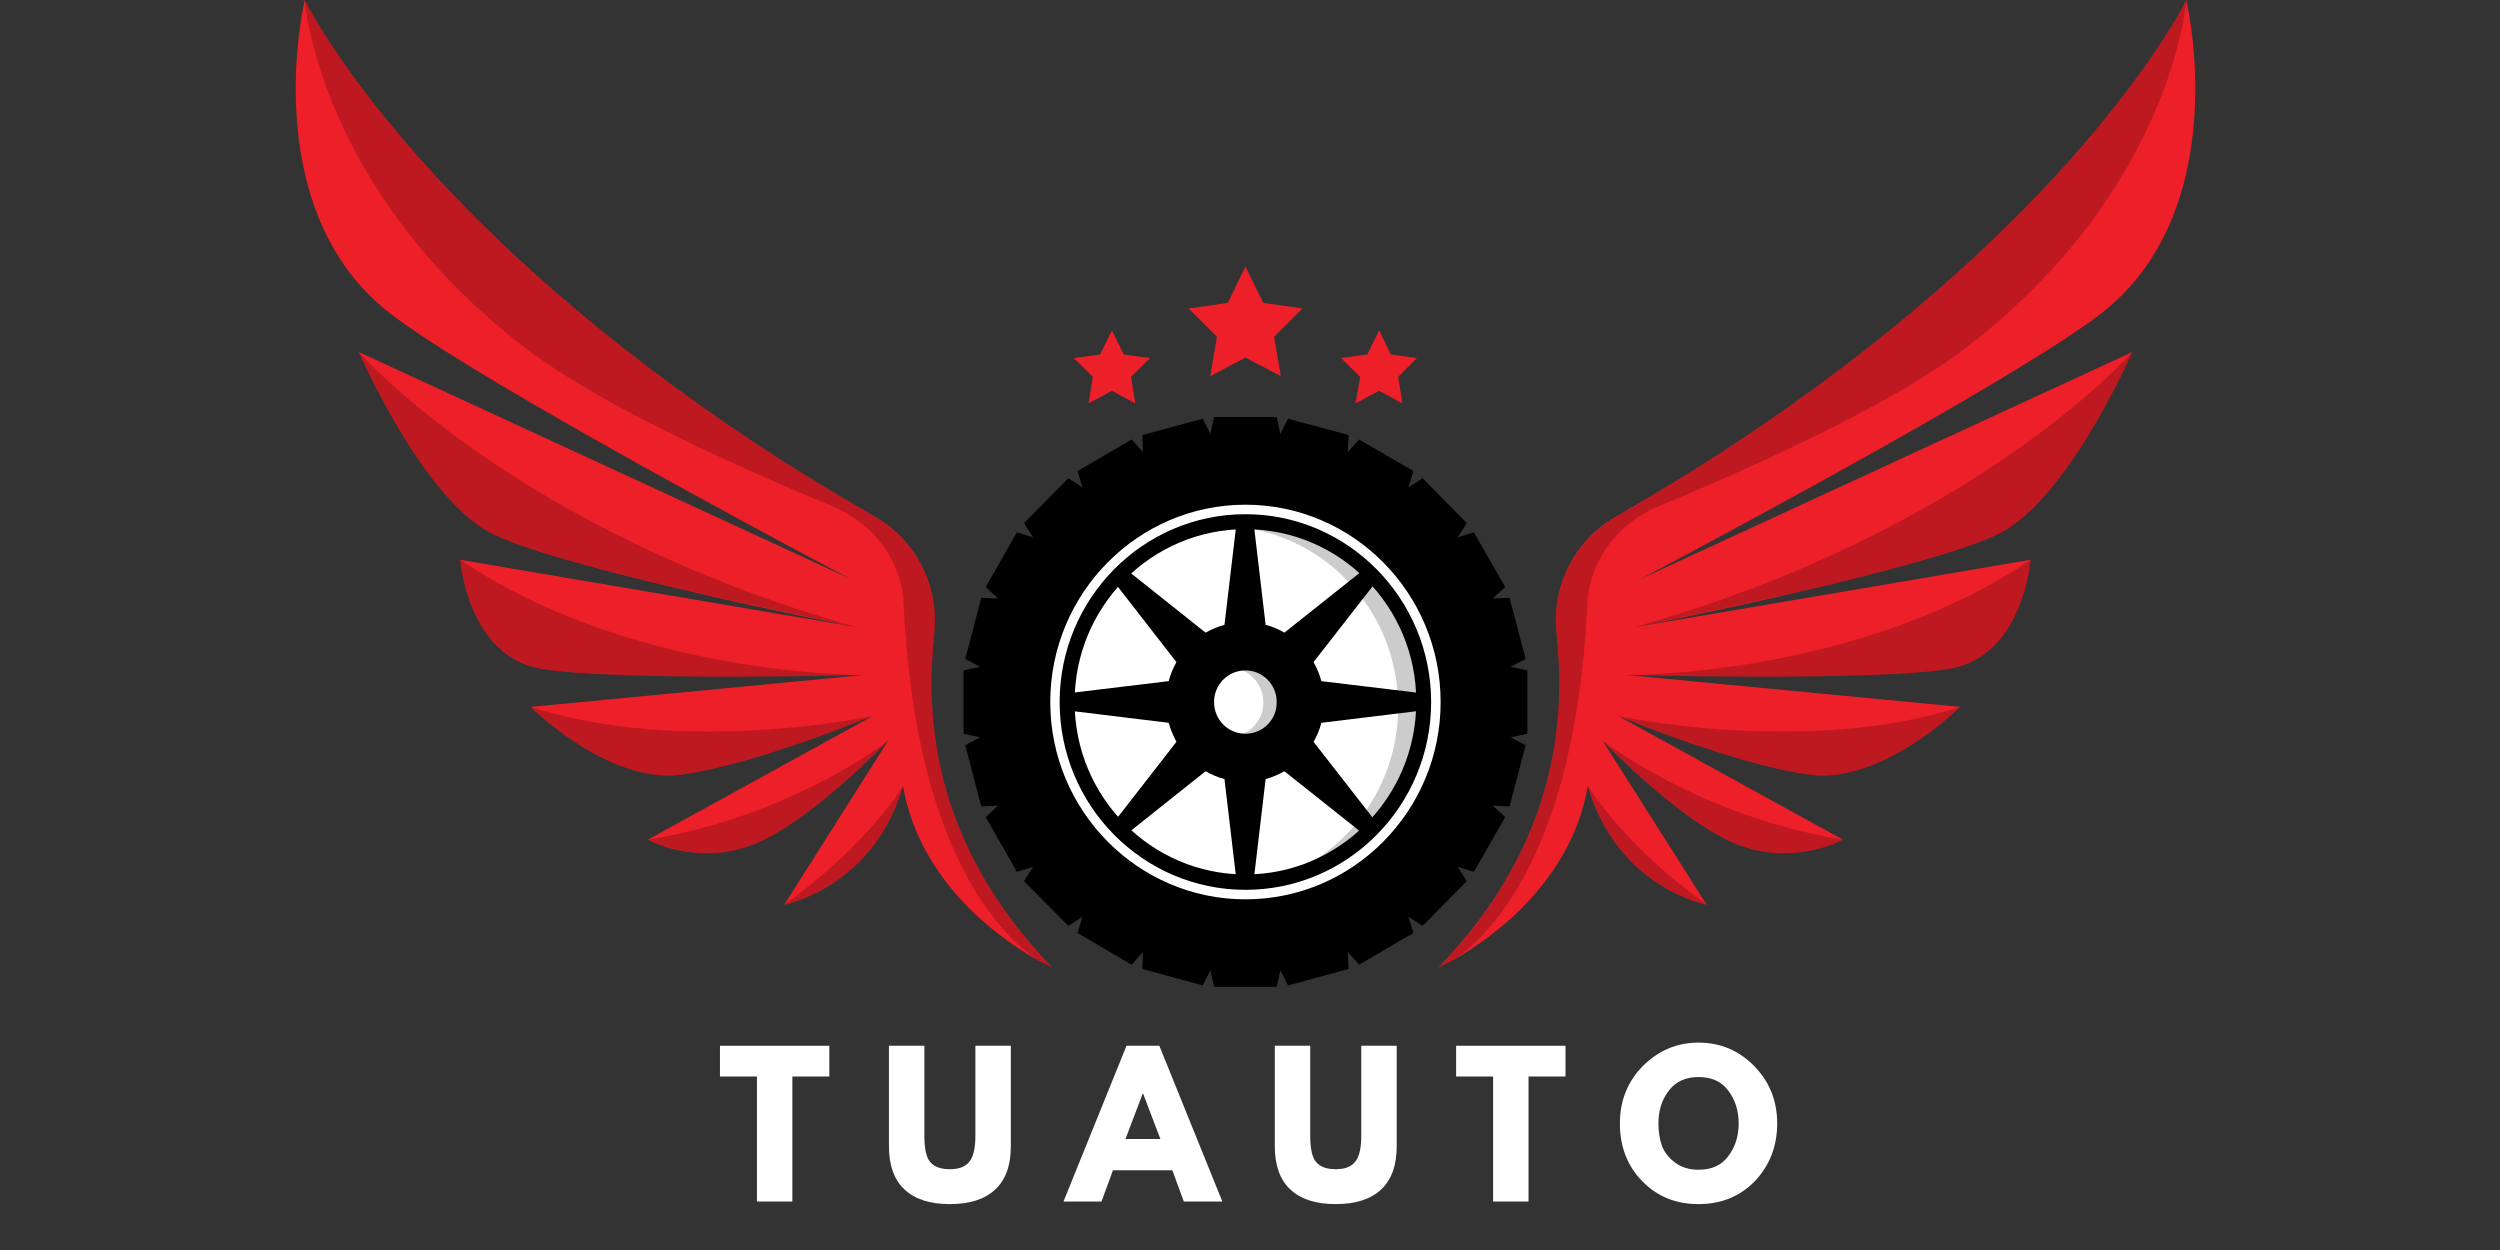 <svg xmlns="http://www.w3.org/2000/svg" xmlns:xlink="http://www.w3.org/1999/xlink" width="100" zoomAndPan="magnify" viewBox="0 0 75 37.5" height="50" preserveAspectRatio="xMidYMid meet" version="1.0"><rect x="0" y="0" width="75" height="37.5" fill="#333333" stroke="none"/><defs><filter x="0%" y="0%" width="100%" height="100%" id="cd71f970eb"><feColorMatrix values="0 0 0 0 1 0 0 0 0 1 0 0 0 0 1 0 0 0 1 0" color-interpolation-filters="sRGB"/></filter><g/><clipPath id="ad5c86b26b"><path d="M 29 12 L 46 12 L 46 29.605 L 29 29.605 Z M 29 12 " clip-rule="nonzero"/></clipPath><mask id="aa150bb558"><g filter="url(#cd71f970eb)"><rect x="-7.5" width="90" fill="#000000" y="-3.75" height="45" fill-opacity="0.2"/></g></mask><clipPath id="2a2bbc0271"><path d="M 1 0.395 L 7.887 0.395 L 7.887 11.527 L 1 11.527 Z M 1 0.395 " clip-rule="nonzero"/></clipPath><clipPath id="1775c5a457"><path d="M 0.781 0.395 L 7.887 0.395 L 7.887 11.527 L 0.781 11.527 Z M 0.781 0.395 " clip-rule="nonzero"/></clipPath><clipPath id="0e903d1ce2"><rect x="0" width="8" y="0" height="12"/></clipPath><mask id="e86d0b128d"><g filter="url(#cd71f970eb)"><rect x="-7.5" width="90" fill="#000000" y="-3.75" height="45" fill-opacity="0.2"/></g></mask><clipPath id="5111550942"><path d="M 0.492 0.656 L 2.625 0.656 L 2.625 3.5 L 0.492 3.5 Z M 0.492 0.656 " clip-rule="nonzero"/></clipPath><clipPath id="7bbf8d374b"><rect x="0" width="3" y="0" height="4"/></clipPath><clipPath id="7b0b902635"><path d="M 28 12 L 46 12 L 46 29.605 L 28 29.605 Z M 28 12 " clip-rule="nonzero"/></clipPath><clipPath id="5dd7ee65e4"><path d="M 43 0 L 65.859 0 L 65.859 29.605 L 43 29.605 Z M 43 0 " clip-rule="nonzero"/></clipPath><clipPath id="8d9b4a06e9"><path d="M 43 0 L 65.859 0 L 65.859 29.605 L 43 29.605 Z M 43 0 " clip-rule="nonzero"/></clipPath><clipPath id="6747b216e3"><path d="M 8.871 0 L 32 0 L 32 29.605 L 8.871 29.605 Z M 8.871 0 " clip-rule="nonzero"/></clipPath><clipPath id="3e299c4cd6"><path d="M 9 0 L 32 0 L 32 29.605 L 9 29.605 Z M 9 0 " clip-rule="nonzero"/></clipPath></defs><g clip-path="url(#ad5c86b26b)"><path fill="#000000" d="M 45.336 21.055 C 45.336 21.586 45.285 22.109 45.184 22.629 C 45.078 23.145 44.93 23.652 44.727 24.141 C 44.527 24.629 44.281 25.094 43.992 25.531 C 43.699 25.973 43.371 26.379 43 26.754 C 42.629 27.129 42.227 27.465 41.793 27.758 C 41.355 28.051 40.898 28.301 40.414 28.504 C 39.93 28.703 39.43 28.859 38.918 28.961 C 38.402 29.062 37.887 29.117 37.363 29.117 C 36.84 29.117 36.32 29.062 35.805 28.961 C 35.293 28.859 34.793 28.703 34.312 28.504 C 33.828 28.301 33.367 28.051 32.934 27.758 C 32.496 27.465 32.094 27.129 31.723 26.754 C 31.355 26.379 31.023 25.973 30.734 25.531 C 30.441 25.094 30.195 24.629 29.996 24.141 C 29.797 23.652 29.645 23.145 29.543 22.629 C 29.441 22.109 29.391 21.586 29.391 21.055 C 29.391 20.527 29.441 20 29.543 19.48 C 29.645 18.965 29.797 18.457 29.996 17.969 C 30.195 17.48 30.441 17.016 30.734 16.578 C 31.023 16.137 31.355 15.73 31.723 15.355 C 32.094 14.98 32.496 14.645 32.934 14.352 C 33.367 14.059 33.828 13.809 34.312 13.609 C 34.793 13.406 35.293 13.254 35.805 13.148 C 36.32 13.047 36.84 12.992 37.363 12.992 C 37.887 12.992 38.402 13.047 38.918 13.148 C 39.43 13.254 39.93 13.406 40.414 13.609 C 40.898 13.809 41.355 14.059 41.793 14.352 C 42.227 14.645 42.629 14.98 43 15.355 C 43.371 15.73 43.699 16.137 43.992 16.578 C 44.281 17.016 44.527 17.48 44.727 17.969 C 44.93 18.457 45.078 18.965 45.184 19.48 C 45.285 20 45.336 20.527 45.336 21.055 Z M 45.336 21.055 " fill-opacity="1" fill-rule="nonzero"/></g><path fill="#ffffff" d="M 43.508 21.055 C 43.508 21.461 43.469 21.867 43.387 22.266 C 43.309 22.668 43.191 23.055 43.039 23.434 C 42.883 23.809 42.695 24.168 42.473 24.508 C 42.246 24.844 41.992 25.16 41.707 25.445 C 41.422 25.734 41.109 25.992 40.777 26.219 C 40.441 26.445 40.086 26.637 39.715 26.793 C 39.34 26.949 38.957 27.066 38.562 27.148 C 38.164 27.227 37.766 27.266 37.363 27.266 C 36.957 27.266 36.559 27.227 36.164 27.148 C 35.77 27.066 35.383 26.949 35.012 26.793 C 34.637 26.637 34.285 26.445 33.949 26.219 C 33.613 25.992 33.301 25.734 33.016 25.445 C 32.73 25.16 32.477 24.844 32.254 24.508 C 32.027 24.168 31.84 23.809 31.684 23.434 C 31.531 23.055 31.414 22.668 31.336 22.266 C 31.258 21.867 31.219 21.461 31.219 21.055 C 31.219 20.648 31.258 20.242 31.336 19.844 C 31.414 19.441 31.531 19.055 31.684 18.676 C 31.84 18.301 32.027 17.941 32.254 17.605 C 32.477 17.266 32.73 16.949 33.016 16.664 C 33.301 16.375 33.613 16.117 33.949 15.891 C 34.285 15.664 34.637 15.473 35.012 15.316 C 35.383 15.16 35.77 15.043 36.164 14.961 C 36.559 14.883 36.957 14.844 37.363 14.844 C 37.766 14.844 38.164 14.883 38.562 14.961 C 38.957 15.043 39.34 15.16 39.715 15.316 C 40.086 15.473 40.441 15.664 40.777 15.891 C 41.109 16.117 41.422 16.375 41.707 16.664 C 41.992 16.949 42.246 17.266 42.473 17.605 C 42.695 17.941 42.883 18.301 43.039 18.676 C 43.191 19.055 43.309 19.441 43.387 19.844 C 43.469 20.242 43.508 20.648 43.508 21.055 Z M 43.508 21.055 " fill-opacity="1" fill-rule="nonzero"/><path fill="#ffffff" d="M 42.711 21.055 C 42.711 21.41 42.676 21.762 42.609 22.109 C 42.539 22.457 42.438 22.797 42.305 23.125 C 42.168 23.453 42.004 23.766 41.809 24.059 C 41.613 24.355 41.395 24.629 41.145 24.879 C 40.895 25.129 40.625 25.355 40.336 25.551 C 40.043 25.75 39.734 25.914 39.41 26.051 C 39.086 26.188 38.75 26.289 38.406 26.359 C 38.062 26.43 37.715 26.461 37.363 26.461 C 37.012 26.461 36.664 26.43 36.32 26.359 C 35.973 26.289 35.641 26.188 35.316 26.051 C 34.992 25.914 34.684 25.75 34.391 25.551 C 34.098 25.355 33.828 25.129 33.578 24.879 C 33.332 24.629 33.109 24.355 32.914 24.059 C 32.719 23.766 32.555 23.453 32.422 23.125 C 32.285 22.797 32.184 22.457 32.117 22.109 C 32.047 21.762 32.012 21.41 32.012 21.055 C 32.012 20.699 32.047 20.348 32.117 20 C 32.184 19.652 32.285 19.312 32.422 18.984 C 32.555 18.656 32.719 18.344 32.914 18.051 C 33.109 17.754 33.332 17.48 33.578 17.23 C 33.828 16.98 34.098 16.754 34.391 16.559 C 34.684 16.359 34.992 16.195 35.316 16.059 C 35.641 15.922 35.973 15.82 36.32 15.75 C 36.664 15.68 37.012 15.648 37.363 15.648 C 37.715 15.648 38.062 15.68 38.406 15.75 C 38.75 15.82 39.086 15.922 39.41 16.059 C 39.734 16.195 40.043 16.359 40.336 16.559 C 40.625 16.754 40.895 16.98 41.145 17.23 C 41.395 17.48 41.613 17.754 41.809 18.051 C 42.004 18.344 42.168 18.656 42.305 18.984 C 42.438 19.312 42.539 19.652 42.609 20 C 42.676 20.348 42.711 20.699 42.711 21.055 Z M 42.711 21.055 " fill-opacity="1" fill-rule="nonzero"/><g mask="url(#aa150bb558)"><g transform="matrix(1, 0, 0, 1, 35, 15)"><g clip-path="url(#0e903d1ce2)"><g clip-path="url(#2a2bbc0271)"><path fill="#000000" d="M 2.363 0.648 C 1.891 0.648 1.438 0.707 1.004 0.82 C 1.191 0.801 1.379 0.793 1.574 0.793 C 4.531 0.793 6.922 3.211 6.922 6.199 C 6.922 8.715 5.227 10.828 2.934 11.434 C 5.621 11.148 7.719 8.848 7.719 6.055 C 7.719 3.074 5.32 0.648 2.363 0.648 Z M 2.363 0.648 " fill-opacity="1" fill-rule="nonzero"/></g><g clip-path="url(#1775c5a457)"><path fill="#ffffff" d="M 2.934 11.457 C 2.926 11.457 2.918 11.449 2.918 11.441 C 2.918 11.434 2.926 11.418 2.934 11.418 C 5.273 10.797 6.91 8.656 6.91 6.199 C 6.91 3.227 4.516 0.809 1.574 0.809 C 1.387 0.809 1.199 0.816 1.012 0.836 C 1.004 0.836 0.996 0.828 0.988 0.82 C 0.988 0.816 0.996 0.801 1.004 0.801 C 1.445 0.684 1.906 0.625 2.371 0.625 C 5.332 0.625 7.742 3.059 7.742 6.055 C 7.742 7.406 7.25 8.699 6.352 9.695 C 5.457 10.695 4.25 11.316 2.934 11.457 Z M 1.574 0.777 C 4.539 0.777 6.945 3.211 6.945 6.207 C 6.945 8.598 5.406 10.695 3.172 11.398 C 5.773 11.004 7.703 8.75 7.703 6.07 C 7.703 3.094 5.312 0.676 2.371 0.676 C 1.992 0.676 1.617 0.711 1.25 0.793 C 1.355 0.777 1.465 0.777 1.574 0.777 Z M 1.574 0.777 " fill-opacity="1" fill-rule="nonzero"/></g></g></g></g><path fill="#000000" d="M 37.363 26.695 C 34.289 26.695 31.789 24.168 31.789 21.062 C 31.789 17.957 34.289 15.426 37.363 15.426 C 40.434 15.426 42.934 17.957 42.934 21.062 C 42.934 24.168 40.441 26.695 37.363 26.695 Z M 37.363 15.875 C 34.535 15.875 32.238 18.195 32.238 21.055 C 32.238 23.914 34.535 26.234 37.363 26.234 C 40.188 26.234 42.488 23.914 42.488 21.055 C 42.496 18.195 40.195 15.875 37.363 15.875 Z M 37.363 15.875 " fill-opacity="1" fill-rule="nonzero"/><path fill="#ffffff" d="M 38.531 21.055 C 38.531 21.211 38.504 21.363 38.445 21.508 C 38.383 21.652 38.301 21.781 38.191 21.891 C 38.082 22.004 37.953 22.09 37.809 22.148 C 37.668 22.207 37.516 22.238 37.363 22.238 C 37.207 22.238 37.059 22.207 36.914 22.148 C 36.77 22.09 36.645 22.004 36.535 21.891 C 36.426 21.781 36.34 21.652 36.281 21.508 C 36.223 21.363 36.191 21.211 36.191 21.055 C 36.191 20.898 36.223 20.746 36.281 20.602 C 36.34 20.457 36.426 20.328 36.535 20.219 C 36.645 20.105 36.77 20.02 36.914 19.961 C 37.059 19.902 37.207 19.871 37.363 19.871 C 37.516 19.871 37.668 19.902 37.809 19.961 C 37.953 20.02 38.082 20.105 38.191 20.219 C 38.301 20.328 38.383 20.457 38.445 20.602 C 38.504 20.746 38.531 20.898 38.531 21.055 Z M 38.531 21.055 " fill-opacity="1" fill-rule="nonzero"/><path fill="#000000" d="M 37.363 22.262 C 36.711 22.262 36.176 21.719 36.176 21.062 C 36.176 20.406 36.711 19.863 37.363 19.863 C 38.012 19.863 38.547 20.406 38.547 21.062 C 38.547 21.719 38.02 22.262 37.363 22.262 Z M 37.363 19.895 C 36.727 19.895 36.211 20.41 36.211 21.055 C 36.211 21.699 36.727 22.215 37.363 22.215 C 38 22.215 38.512 21.699 38.512 21.055 C 38.512 20.418 38 19.895 37.363 19.895 Z M 37.363 19.895 " fill-opacity="1" fill-rule="nonzero"/><g mask="url(#e86d0b128d)"><g transform="matrix(1, 0, 0, 1, 36, 19)"><g clip-path="url(#7bbf8d374b)"><g clip-path="url(#5111550942)"><path fill="#000000" d="M 1.363 0.879 C 1.137 0.879 0.938 0.945 0.754 1.047 C 0.793 1.039 0.836 1.039 0.879 1.039 C 1.434 1.039 1.883 1.492 1.883 2.055 C 1.883 2.617 1.434 3.07 0.879 3.07 C 0.836 3.07 0.797 3.07 0.754 3.062 C 0.93 3.172 1.137 3.23 1.363 3.23 C 2.004 3.23 2.531 2.707 2.531 2.047 C 2.531 1.391 2.012 0.879 1.363 0.879 Z M 1.363 0.879 " fill-opacity="1" fill-rule="nonzero"/><path fill="#ffffff" d="M 1.363 3.262 C 1.145 3.262 0.93 3.203 0.746 3.086 C 0.742 3.078 0.742 3.07 0.742 3.062 C 0.742 3.055 0.754 3.047 0.762 3.047 C 0.805 3.055 0.84 3.055 0.879 3.055 C 1.422 3.055 1.867 2.609 1.867 2.055 C 1.867 1.5 1.426 1.055 0.879 1.055 C 0.84 1.055 0.797 1.055 0.762 1.062 C 0.754 1.062 0.746 1.055 0.742 1.047 C 0.734 1.039 0.742 1.031 0.746 1.023 C 0.938 0.906 1.145 0.848 1.363 0.848 C 2.012 0.848 2.547 1.391 2.547 2.047 C 2.547 2.707 2.02 3.262 1.363 3.262 Z M 0.84 3.094 C 1 3.18 1.18 3.223 1.371 3.223 C 2.004 3.223 2.52 2.707 2.52 2.062 C 2.52 1.418 2.004 0.898 1.371 0.898 C 1.188 0.898 1.008 0.945 0.84 1.031 C 0.855 1.031 0.871 1.031 0.879 1.031 C 1.441 1.031 1.902 1.5 1.902 2.07 C 1.902 2.641 1.441 3.105 0.879 3.105 C 0.863 3.094 0.855 3.094 0.84 3.094 Z M 0.84 3.094 " fill-opacity="1" fill-rule="nonzero"/></g></g></g></g><path fill="#000000" d="M 37.363 27.559 C 33.82 27.559 30.938 24.645 30.938 21.062 C 30.938 17.48 33.82 14.566 37.363 14.566 C 40.902 14.566 43.789 17.48 43.789 21.062 C 43.797 24.645 40.91 27.559 37.363 27.559 Z M 37.363 15.141 C 34.137 15.141 31.508 17.797 31.508 21.062 C 31.508 24.32 34.133 26.98 37.363 26.98 C 40.594 26.98 43.219 24.328 43.219 21.062 C 43.219 17.797 40.594 15.141 37.363 15.141 Z M 37.363 15.141 " fill-opacity="1" fill-rule="nonzero"/><path fill="#000000" d="M 42.719 21.309 L 42.719 20.805 L 39.641 20.434 C 39.59 20.234 39.508 20.047 39.406 19.863 L 41.324 17.402 L 40.969 17.043 L 38.531 18.98 C 38.359 18.875 38.172 18.797 37.969 18.746 L 37.602 15.633 L 37.102 15.633 L 36.734 18.746 C 36.539 18.797 36.352 18.875 36.168 18.98 L 33.734 17.043 L 33.379 17.402 L 35.293 19.863 C 35.195 20.039 35.113 20.23 35.062 20.434 L 31.984 20.805 L 31.984 21.309 L 35.062 21.684 C 35.113 21.879 35.195 22.07 35.293 22.254 L 33.379 24.715 L 33.734 25.074 L 36.168 23.137 C 36.344 23.238 36.531 23.32 36.734 23.371 L 37.102 26.484 L 37.602 26.484 L 37.969 23.371 C 38.164 23.32 38.352 23.238 38.531 23.137 L 40.969 25.074 L 41.324 24.715 L 39.406 22.254 C 39.508 22.078 39.59 21.887 39.641 21.684 Z M 37.363 22.012 C 36.84 22.012 36.422 21.59 36.422 21.062 C 36.422 20.535 36.84 20.113 37.363 20.113 C 37.883 20.113 38.301 20.535 38.301 21.062 C 38.309 21.59 37.883 22.012 37.363 22.012 Z M 37.363 22.012 " fill-opacity="1" fill-rule="nonzero"/><g clip-path="url(#7b0b902635)"><path fill="#000000" d="M 45.82 20.113 L 45.32 20.004 L 45.77 19.77 L 45.285 17.934 L 44.777 17.957 L 45.156 17.613 L 44.215 15.969 L 43.73 16.121 L 44.004 15.691 L 42.676 14.348 L 42.25 14.625 L 42.402 14.133 L 40.773 13.184 L 40.434 13.562 L 40.457 13.051 L 38.641 12.562 L 38.41 13.016 L 38.301 12.512 L 36.422 12.512 L 36.312 13.016 L 36.082 12.562 L 34.27 13.051 L 34.289 13.562 L 33.949 13.184 L 32.324 14.133 L 32.477 14.625 L 32.051 14.348 L 30.719 15.691 L 30.992 16.121 L 30.508 15.969 L 29.57 17.613 L 29.945 17.957 L 29.438 17.934 L 28.957 19.77 L 29.402 20.004 L 28.906 20.113 L 28.906 22.012 L 29.402 22.121 L 28.957 22.355 L 29.438 24.191 L 29.945 24.168 L 29.57 24.512 L 30.508 26.156 L 30.992 26.004 L 30.719 26.434 L 32.051 27.777 L 32.477 27.5 L 32.324 27.988 L 33.949 28.941 L 34.289 28.559 L 34.27 29.07 L 36.082 29.562 L 36.312 29.109 L 36.422 29.613 L 38.301 29.613 L 38.41 29.109 L 38.641 29.562 L 40.457 29.07 L 40.434 28.559 L 40.773 28.941 L 42.402 27.988 L 42.25 27.5 L 42.676 27.777 L 44.004 26.434 L 43.73 26.004 L 44.215 26.156 L 45.156 24.512 L 44.777 24.168 L 45.285 24.191 L 45.77 22.355 L 45.32 22.121 L 45.82 22.012 Z M 43.355 25.703 L 41.961 27.113 L 40.254 28.105 L 38.352 28.625 L 36.387 28.625 L 34.484 28.105 L 32.773 27.113 L 31.375 25.703 L 30.395 23.977 L 29.879 22.055 L 29.879 20.066 L 30.395 18.145 L 31.375 16.422 L 32.773 15.012 L 34.477 14.016 L 36.379 13.5 L 38.344 13.5 L 40.246 14.016 L 41.953 15.012 L 43.348 16.422 L 44.332 18.145 L 44.844 20.066 L 44.844 22.055 L 44.332 23.977 Z M 43.355 25.703 " fill-opacity="1" fill-rule="nonzero"/></g><g clip-path="url(#5dd7ee65e4)"><path fill="#ed1f29" d="M 49.211 17.371 L 63.973 10.559 C 63.934 10.633 62.055 14.938 59.996 15.996 C 58.984 16.516 56.359 17.203 53.93 17.766 C 51.508 18.328 49.289 18.766 49.059 18.812 C 49.059 18.812 49.059 18.812 49.051 18.812 L 60.922 16.793 C 60.922 16.793 60.703 19.672 58.508 20.062 C 56.309 20.441 48.805 20.25 48.805 20.25 L 58.809 21.207 C 58.809 21.207 56.461 23.547 54.262 23.238 C 52.152 22.949 48.812 21.59 48.559 21.484 C 48.551 21.484 48.551 21.484 48.547 21.48 L 55.289 25.191 C 55.289 25.191 53.852 25.996 52.145 25.344 C 50.48 24.707 48.184 22.328 48.074 22.215 L 51.199 27.141 C 51.199 27.141 48.531 26.645 47.633 23.582 C 47.094 26.719 44.293 28.438 43.414 28.902 C 43.414 28.902 43.414 28.902 43.406 28.902 C 43.254 28.984 43.16 29.027 43.145 29.035 C 46.902 25.156 46.934 21.238 46.695 19.016 C 46.695 18.988 46.688 18.957 46.688 18.922 C 46.586 17.781 47.043 16.668 47.871 15.934 C 48.047 15.777 48.227 15.648 48.43 15.531 C 49.043 15.172 49.637 14.82 50.215 14.469 C 50.527 14.281 50.836 14.082 51.141 13.895 C 60.941 7.645 64.656 1.68 65.43 0.301 C 65.539 0.102 65.59 0 65.59 0 C 65.59 0 65.633 0.199 65.691 0.539 C 65.945 2.125 66.363 6.824 63.023 9.414 C 62.777 9.602 62.469 9.82 62.105 10.062 C 58.441 12.504 49.5 17.219 49.211 17.371 Z M 49.211 17.371 " fill-opacity="1" fill-rule="nonzero"/></g><path fill="#000000" d="M 63.973 10.559 C 63.934 10.633 62.055 14.938 59.996 15.996 C 58.984 16.516 56.359 17.203 53.93 17.766 C 52.535 18.066 50.922 18.418 49.059 18.812 C 49.059 18.812 49.059 18.812 49.051 18.812 C 49.051 18.812 49.051 18.812 49.043 18.812 C 59.223 15.938 63.898 10.641 63.973 10.559 Z M 63.973 10.559 " fill-opacity="0.2" fill-rule="nonzero"/><path fill="#000000" d="M 60.93 16.793 C 60.93 16.793 60.711 19.672 58.512 20.062 C 56.316 20.441 48.812 20.25 48.812 20.25 C 48.812 20.25 55.723 20.309 60.93 16.793 Z M 60.93 16.793 " fill-opacity="0.2" fill-rule="nonzero"/><path fill="#000000" d="M 58.816 21.207 C 58.816 21.207 56.469 23.547 54.27 23.238 C 52.16 22.949 48.82 21.59 48.566 21.484 C 48.559 21.484 48.559 21.484 48.551 21.48 C 48.66 21.5 54.203 22.684 58.816 21.207 Z M 58.816 21.207 " fill-opacity="0.2" fill-rule="nonzero"/><g clip-path="url(#8d9b4a06e9)"><path fill="#000000" d="M 50.215 14.477 C 50.078 14.559 49.941 14.645 49.805 14.727 C 49.789 14.734 49.773 14.746 49.754 14.754 C 49.477 14.922 49.203 15.086 48.922 15.254 C 48.898 15.266 48.871 15.281 48.848 15.297 C 48.711 15.375 48.566 15.457 48.43 15.543 C 48.227 15.66 48.047 15.793 47.871 15.945 C 47.043 16.684 46.586 17.797 46.688 18.934 C 46.688 18.965 46.695 18.992 46.695 19.031 C 46.934 21.254 46.902 25.168 43.145 29.051 C 43.16 29.043 43.254 29.008 43.406 28.918 C 43.406 28.918 43.406 28.918 43.414 28.918 C 44.324 28.387 47.266 26.066 47.625 18.043 C 47.648 17.707 47.727 17.379 47.859 17.059 C 48.207 16.215 48.883 15.559 49.715 15.207 C 52.672 13.98 56.801 12.117 59.004 10.414 C 65.191 5.656 65.59 0 65.59 0 C 65.59 0 62.148 7.133 50.215 14.477 Z M 50.215 14.477 " fill-opacity="0.2" fill-rule="nonzero"/></g><path fill="#000000" d="M 55.297 25.191 C 55.297 25.191 53.859 25.996 52.152 25.344 C 50.488 24.707 48.191 22.328 48.082 22.215 C 48.156 22.273 50.996 24.488 55.297 25.191 Z M 55.297 25.191 " fill-opacity="0.2" fill-rule="nonzero"/><path fill="#000000" d="M 51.207 27.141 C 51.207 27.141 48.539 26.645 47.641 23.582 C 47.641 23.582 48.703 25.359 51.207 27.141 Z M 51.207 27.141 " fill-opacity="0.2" fill-rule="nonzero"/><g clip-path="url(#6747b216e3)"><path fill="#ed1f29" d="M 25.523 17.371 L 10.762 10.559 C 10.797 10.633 12.676 14.938 14.734 15.996 C 15.75 16.516 18.371 17.203 20.801 17.766 C 23.223 18.328 25.441 18.766 25.672 18.812 C 25.672 18.812 25.672 18.812 25.68 18.812 L 13.805 16.793 C 13.805 16.793 14.02 19.672 16.219 20.062 C 18.414 20.441 25.918 20.25 25.918 20.25 L 15.914 21.207 C 15.914 21.207 18.266 23.547 20.461 23.238 C 22.57 22.949 25.91 21.59 26.164 21.484 C 26.172 21.484 26.172 21.484 26.18 21.48 L 19.434 25.191 C 19.434 25.191 20.875 25.996 22.578 25.344 C 24.242 24.707 26.539 22.328 26.648 22.215 L 23.527 27.141 C 23.527 27.141 26.195 26.645 27.09 23.582 C 27.633 26.719 30.43 28.438 31.312 28.902 C 31.312 28.902 31.312 28.902 31.32 28.902 C 31.473 28.984 31.566 29.027 31.578 29.035 C 27.82 25.156 27.793 21.238 28.031 19.016 C 28.031 18.988 28.035 18.957 28.035 18.922 C 28.137 17.781 27.684 16.668 26.852 15.934 C 26.68 15.777 26.496 15.648 26.297 15.531 C 25.68 15.172 25.086 14.82 24.508 14.469 C 24.199 14.281 23.887 14.082 23.586 13.895 C 13.789 7.645 10.074 1.68 9.301 0.301 C 9.191 0.102 9.141 0 9.141 0 C 9.141 0 9.098 0.199 9.039 0.539 C 8.785 2.121 8.367 6.824 11.707 9.406 C 11.953 9.594 12.266 9.816 12.625 10.055 C 16.289 12.504 25.23 17.219 25.523 17.371 Z M 25.523 17.371 " fill-opacity="1" fill-rule="nonzero"/></g><path fill="#000000" d="M 10.762 10.559 C 10.797 10.633 12.676 14.938 14.734 15.996 C 15.75 16.516 18.371 17.203 20.801 17.766 C 22.195 18.066 23.809 18.418 25.672 18.812 C 25.672 18.812 25.672 18.812 25.68 18.812 C 25.68 18.812 25.68 18.812 25.688 18.812 C 15.508 15.938 10.832 10.641 10.762 10.559 Z M 10.762 10.559 " fill-opacity="0.2" fill-rule="nonzero"/><path fill="#000000" d="M 13.805 16.793 C 13.805 16.793 14.02 19.672 16.219 20.062 C 18.414 20.441 25.918 20.25 25.918 20.25 C 25.918 20.25 19 20.309 13.805 16.793 Z M 13.805 16.793 " fill-opacity="0.2" fill-rule="nonzero"/><path fill="#000000" d="M 15.914 21.207 C 15.914 21.207 18.266 23.547 20.461 23.238 C 22.57 22.949 25.91 21.59 26.164 21.484 C 26.172 21.484 26.172 21.484 26.18 21.48 C 26.07 21.5 20.527 22.684 15.914 21.207 Z M 15.914 21.207 " fill-opacity="0.2" fill-rule="nonzero"/><g clip-path="url(#3e299c4cd6)"><path fill="#000000" d="M 24.516 14.477 C 24.652 14.559 24.793 14.645 24.93 14.727 C 24.941 14.734 24.957 14.746 24.98 14.754 C 25.254 14.922 25.527 15.086 25.812 15.254 C 25.832 15.266 25.859 15.281 25.883 15.297 C 26.02 15.375 26.164 15.457 26.301 15.543 C 26.504 15.66 26.684 15.793 26.859 15.945 C 27.691 16.684 28.145 17.797 28.043 18.934 C 28.043 18.965 28.035 18.992 28.035 19.031 C 27.797 21.254 27.828 25.168 31.586 29.051 C 31.57 29.043 31.477 29.008 31.324 28.918 C 31.324 28.918 31.324 28.918 31.32 28.918 C 30.406 28.387 27.465 26.066 27.105 18.043 C 27.082 17.707 27.004 17.379 26.875 17.059 C 26.527 16.215 25.848 15.559 25.016 15.207 C 22.059 13.98 17.93 12.117 15.727 10.414 C 9.539 5.656 9.141 0 9.141 0 C 9.141 0 12.582 7.133 24.516 14.477 Z M 24.516 14.477 " fill-opacity="0.2" fill-rule="nonzero"/></g><path fill="#000000" d="M 19.434 25.191 C 19.434 25.191 20.875 25.996 22.578 25.344 C 24.242 24.707 26.539 22.328 26.648 22.215 C 26.578 22.273 23.734 24.488 19.434 25.191 Z M 19.434 25.191 " fill-opacity="0.2" fill-rule="nonzero"/><path fill="#000000" d="M 23.527 27.141 C 23.527 27.141 26.195 26.645 27.09 23.582 C 27.09 23.582 26.027 25.359 23.527 27.141 Z M 23.527 27.141 " fill-opacity="0.2" fill-rule="nonzero"/><path fill="#ed1f29" d="M 37.363 7.996 L 37.898 9.086 L 39.074 9.254 L 38.223 10.102 L 38.426 11.285 L 37.363 10.727 L 36.309 11.285 L 36.508 10.102 L 35.656 9.254 L 36.836 9.086 Z M 37.363 7.996 " fill-opacity="1" fill-rule="nonzero"/><path fill="#ed1f29" d="M 41.375 9.91 L 41.727 10.633 L 42.508 10.742 L 41.945 11.305 L 42.074 12.102 L 41.375 11.723 L 40.664 12.102 L 40.805 11.305 L 40.23 10.742 L 41.02 10.633 Z M 41.375 9.91 " fill-opacity="1" fill-rule="nonzero"/><path fill="#ed1f29" d="M 33.359 9.91 L 33.711 10.633 L 34.5 10.742 L 33.93 11.305 L 34.059 12.102 L 33.359 11.723 L 32.656 12.102 L 32.785 11.305 L 32.215 10.742 L 33.004 10.633 Z M 33.359 9.91 " fill-opacity="1" fill-rule="nonzero"/><g fill="#ffffff" fill-opacity="1"><g transform="translate(21.552, 36.045)"><g><path d="M 0.047 -3.75 L 0.047 -4.672 L 3.328 -4.672 L 3.328 -3.75 L 2.219 -3.75 L 2.219 0 L 1.156 0 L 1.156 -3.75 Z M 0.047 -3.75 "/></g></g></g><g fill="#ffffff" fill-opacity="1"><g transform="translate(26.387, 36.045)"><g><path d="M 3.938 -4.672 L 3.938 -1.656 C 3.938 -1.082 3.781 -0.648 3.469 -0.359 C 3.156 -0.066 2.703 0.078 2.109 0.078 C 1.516 0.078 1.062 -0.066 0.75 -0.359 C 0.438 -0.648 0.281 -1.082 0.281 -1.656 L 0.281 -4.672 L 1.344 -4.672 L 1.344 -1.969 C 1.344 -1.594 1.398 -1.332 1.516 -1.188 C 1.641 -1.039 1.836 -0.969 2.109 -0.969 C 2.379 -0.969 2.57 -1.039 2.688 -1.188 C 2.812 -1.332 2.875 -1.594 2.875 -1.969 L 2.875 -4.672 Z M 3.938 -4.672 "/></g></g></g><g fill="#ffffff" fill-opacity="1"><g transform="translate(32.061, 36.045)"><g><path d="M 2.719 -4.672 L 4.609 0 L 3.453 0 L 3.109 -0.938 L 1.328 -0.938 L 0.984 0 L -0.156 0 L 1.734 -4.672 Z M 2.75 -1.875 L 2.234 -3.234 L 2.219 -3.234 L 1.703 -1.875 Z M 2.75 -1.875 "/></g></g></g><g fill="#ffffff" fill-opacity="1"><g transform="translate(37.963, 36.045)"><g><path d="M 3.938 -4.672 L 3.938 -1.656 C 3.938 -1.082 3.781 -0.648 3.469 -0.359 C 3.156 -0.066 2.703 0.078 2.109 0.078 C 1.516 0.078 1.062 -0.066 0.75 -0.359 C 0.438 -0.648 0.281 -1.082 0.281 -1.656 L 0.281 -4.672 L 1.344 -4.672 L 1.344 -1.969 C 1.344 -1.594 1.398 -1.332 1.516 -1.188 C 1.641 -1.039 1.836 -0.969 2.109 -0.969 C 2.379 -0.969 2.57 -1.039 2.688 -1.188 C 2.812 -1.332 2.875 -1.594 2.875 -1.969 L 2.875 -4.672 Z M 3.938 -4.672 "/></g></g></g><g fill="#ffffff" fill-opacity="1"><g transform="translate(43.637, 36.045)"><g><path d="M 0.047 -3.75 L 0.047 -4.672 L 3.328 -4.672 L 3.328 -3.75 L 2.219 -3.75 L 2.219 0 L 1.156 0 L 1.156 -3.75 Z M 0.047 -3.75 "/></g></g></g><g fill="#ffffff" fill-opacity="1"><g transform="translate(48.472, 36.045)"><g><path d="M 0.125 -2.344 C 0.125 -3.02 0.352 -3.594 0.812 -4.062 C 1.281 -4.531 1.836 -4.766 2.484 -4.766 C 3.141 -4.766 3.695 -4.531 4.156 -4.062 C 4.613 -3.594 4.844 -3.02 4.844 -2.344 C 4.844 -1.656 4.617 -1.078 4.172 -0.609 C 3.723 -0.148 3.16 0.078 2.484 0.078 C 1.805 0.078 1.242 -0.148 0.797 -0.609 C 0.348 -1.066 0.125 -1.645 0.125 -2.344 Z M 1.281 -2.344 C 1.281 -2.094 1.316 -1.863 1.391 -1.656 C 1.473 -1.457 1.609 -1.289 1.797 -1.156 C 1.984 -1.02 2.211 -0.953 2.484 -0.953 C 2.879 -0.953 3.176 -1.086 3.375 -1.359 C 3.582 -1.629 3.688 -1.957 3.688 -2.344 C 3.688 -2.727 3.582 -3.055 3.375 -3.328 C 3.176 -3.598 2.879 -3.734 2.484 -3.734 C 2.098 -3.734 1.801 -3.598 1.594 -3.328 C 1.383 -3.055 1.281 -2.727 1.281 -2.344 Z M 1.281 -2.344 "/></g></g></g></svg>